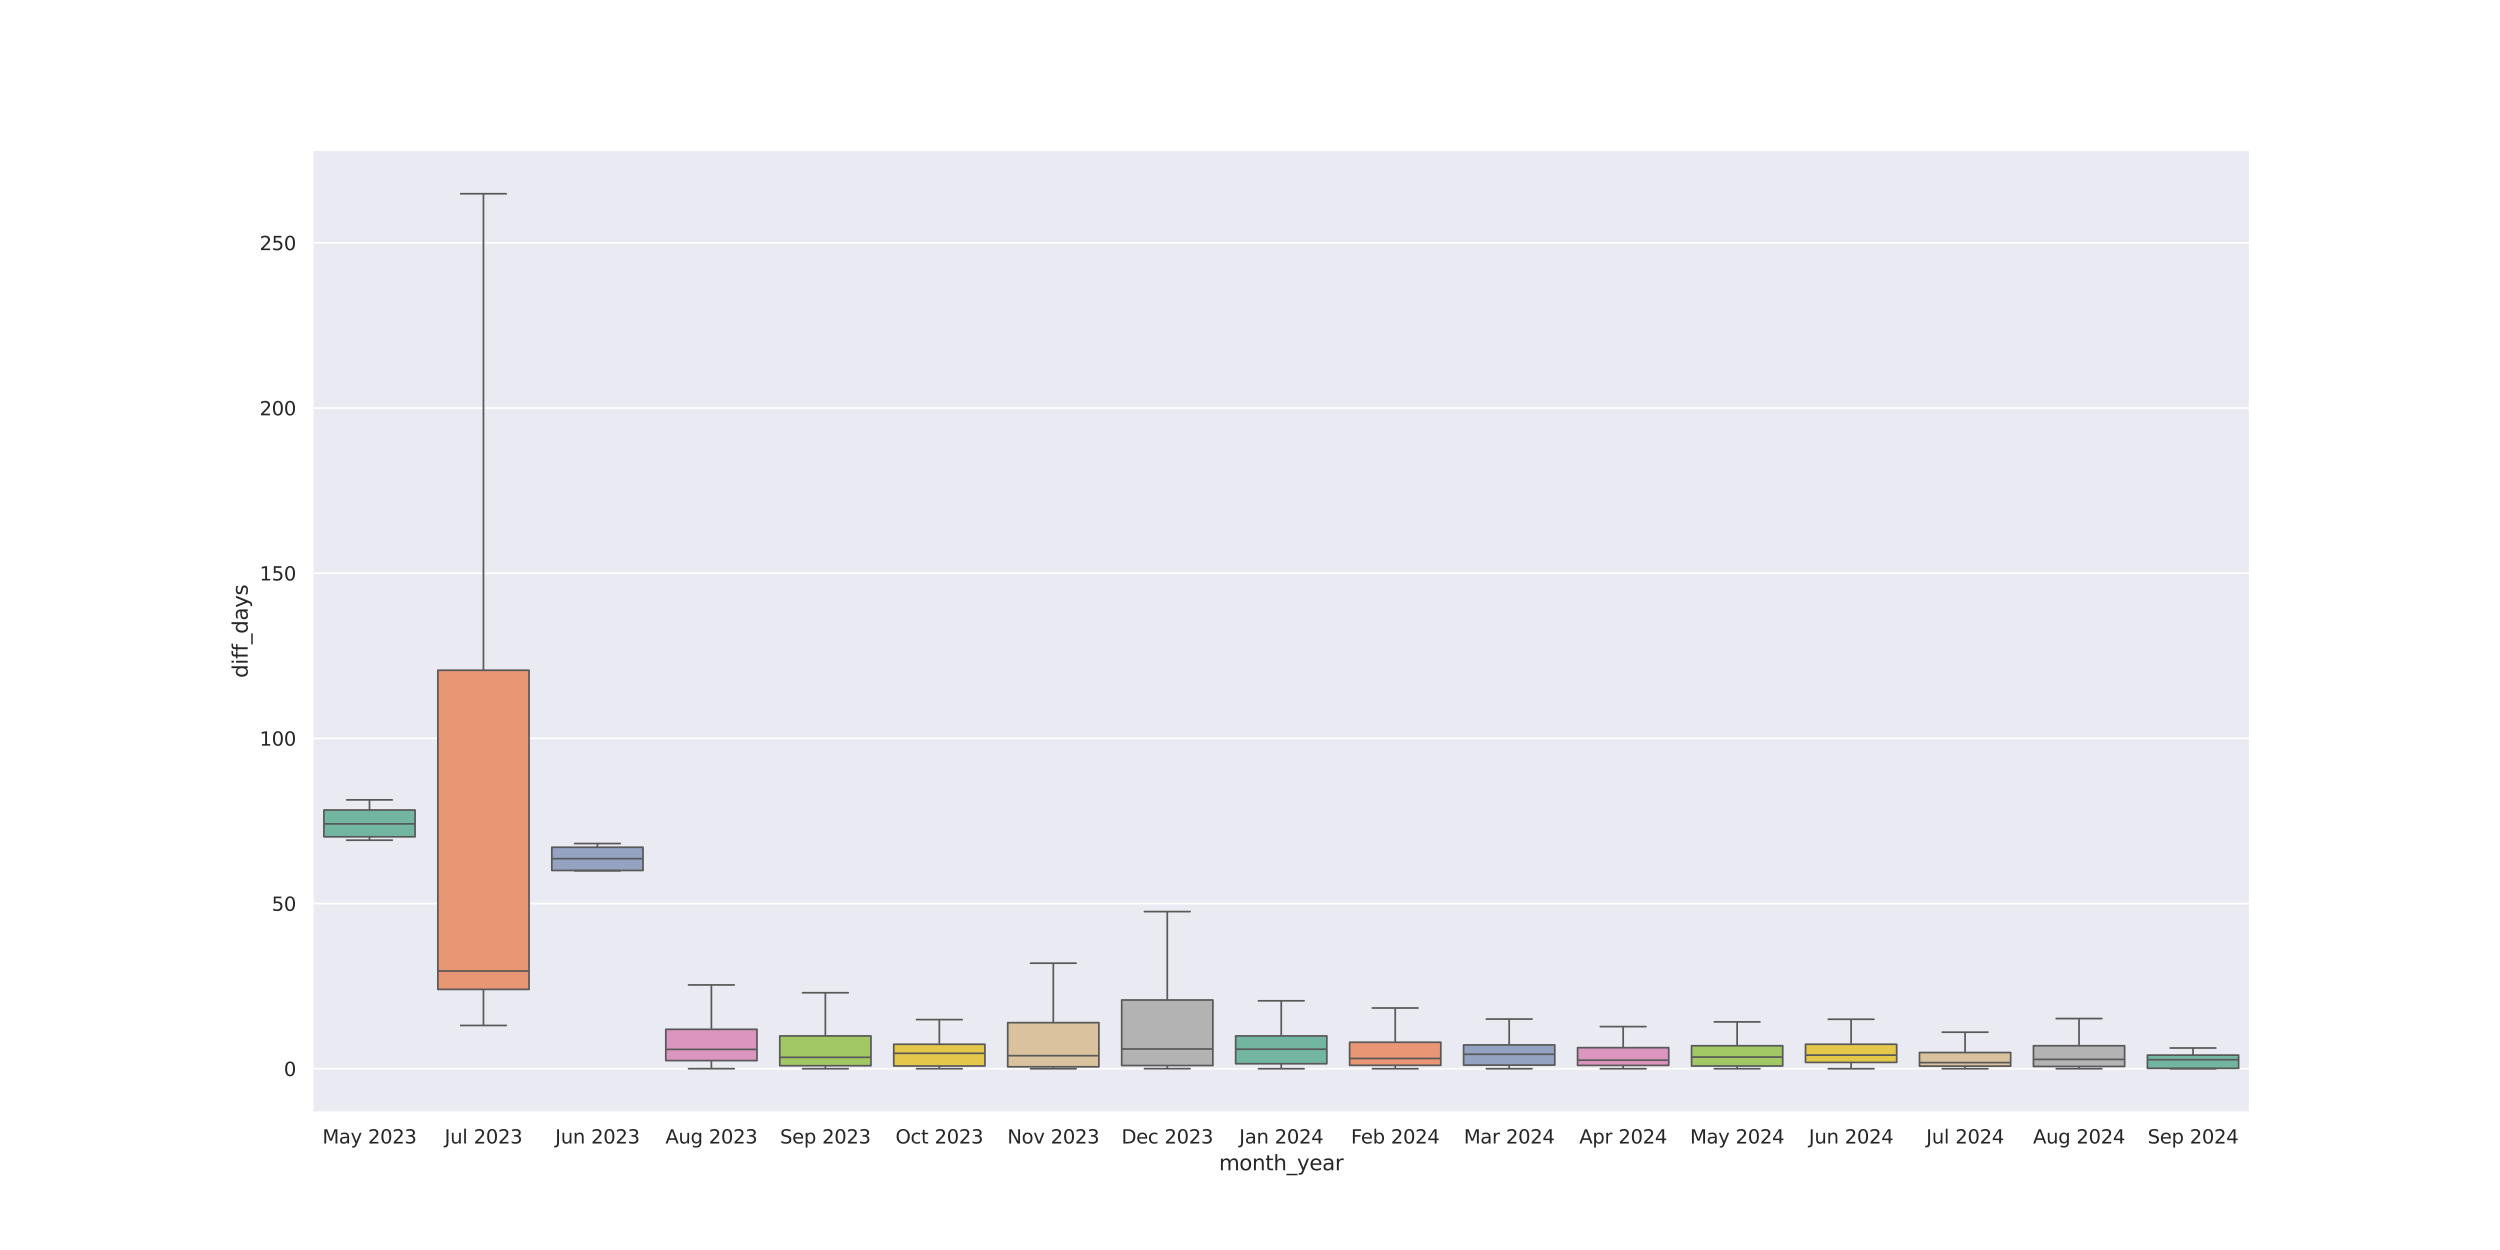<?xml version="1.0" encoding="utf-8" standalone="no"?>
<!DOCTYPE svg PUBLIC "-//W3C//DTD SVG 1.1//EN"
  "http://www.w3.org/Graphics/SVG/1.1/DTD/svg11.dtd">
<svg xmlns:xlink="http://www.w3.org/1999/xlink" width="1440pt" height="720pt" viewBox="0 0 1440 720" xmlns="http://www.w3.org/2000/svg" version="1.1">
 <defs>
  <style type="text/css">*{stroke-linejoin: round; stroke-linecap: butt}</style>
 </defs>
 <g id="figure_1">
  <g id="patch_1">
   <path d="M 0 720 
L 1440 720 
L 1440 0 
L 0 0 
z
" style="fill: #ffffff"/>
  </g>
  <g id="axes_1">
   <g id="patch_2">
    <path d="M 180 640.8 
L 1296 640.8 
L 1296 86.4 
L 180 86.4 
z
" style="fill: #eaeaf2"/>
   </g>
   <g id="matplotlib.axis_1">
    <g id="xtick_1">
     <g id="text_1">
      <!-- May 2023 -->
      <g style="fill: #262626" transform="translate(185.707 658.658) scale(0.11 -0.11)">
       <defs>
        <path id="DejaVuSans-4d" d="M 628 4666 
L 1569 4666 
L 2759 1491 
L 3956 4666 
L 4897 4666 
L 4897 0 
L 4281 0 
L 4281 4097 
L 3078 897 
L 2444 897 
L 1241 4097 
L 1241 0 
L 628 0 
L 628 4666 
z
" transform="scale(0.016)"/>
        <path id="DejaVuSans-61" d="M 2194 1759 
Q 1497 1759 1228 1600 
Q 959 1441 959 1056 
Q 959 750 1161 570 
Q 1363 391 1709 391 
Q 2188 391 2477 730 
Q 2766 1069 2766 1631 
L 2766 1759 
L 2194 1759 
z
M 3341 1997 
L 3341 0 
L 2766 0 
L 2766 531 
Q 2569 213 2275 61 
Q 1981 -91 1556 -91 
Q 1019 -91 701 211 
Q 384 513 384 1019 
Q 384 1609 779 1909 
Q 1175 2209 1959 2209 
L 2766 2209 
L 2766 2266 
Q 2766 2663 2505 2880 
Q 2244 3097 1772 3097 
Q 1472 3097 1187 3025 
Q 903 2953 641 2809 
L 641 3341 
Q 956 3463 1253 3523 
Q 1550 3584 1831 3584 
Q 2591 3584 2966 3190 
Q 3341 2797 3341 1997 
z
" transform="scale(0.016)"/>
        <path id="DejaVuSans-79" d="M 2059 -325 
Q 1816 -950 1584 -1140 
Q 1353 -1331 966 -1331 
L 506 -1331 
L 506 -850 
L 844 -850 
Q 1081 -850 1212 -737 
Q 1344 -625 1503 -206 
L 1606 56 
L 191 3500 
L 800 3500 
L 1894 763 
L 2988 3500 
L 3597 3500 
L 2059 -325 
z
" transform="scale(0.016)"/>
        <path id="DejaVuSans-20" transform="scale(0.016)"/>
        <path id="DejaVuSans-32" d="M 1228 531 
L 3431 531 
L 3431 0 
L 469 0 
L 469 531 
Q 828 903 1448 1529 
Q 2069 2156 2228 2338 
Q 2531 2678 2651 2914 
Q 2772 3150 2772 3378 
Q 2772 3750 2511 3984 
Q 2250 4219 1831 4219 
Q 1534 4219 1204 4116 
Q 875 4013 500 3803 
L 500 4441 
Q 881 4594 1212 4672 
Q 1544 4750 1819 4750 
Q 2544 4750 2975 4387 
Q 3406 4025 3406 3419 
Q 3406 3131 3298 2873 
Q 3191 2616 2906 2266 
Q 2828 2175 2409 1742 
Q 1991 1309 1228 531 
z
" transform="scale(0.016)"/>
        <path id="DejaVuSans-30" d="M 2034 4250 
Q 1547 4250 1301 3770 
Q 1056 3291 1056 2328 
Q 1056 1369 1301 889 
Q 1547 409 2034 409 
Q 2525 409 2770 889 
Q 3016 1369 3016 2328 
Q 3016 3291 2770 3770 
Q 2525 4250 2034 4250 
z
M 2034 4750 
Q 2819 4750 3233 4129 
Q 3647 3509 3647 2328 
Q 3647 1150 3233 529 
Q 2819 -91 2034 -91 
Q 1250 -91 836 529 
Q 422 1150 422 2328 
Q 422 3509 836 4129 
Q 1250 4750 2034 4750 
z
" transform="scale(0.016)"/>
        <path id="DejaVuSans-33" d="M 2597 2516 
Q 3050 2419 3304 2112 
Q 3559 1806 3559 1356 
Q 3559 666 3084 287 
Q 2609 -91 1734 -91 
Q 1441 -91 1130 -33 
Q 819 25 488 141 
L 488 750 
Q 750 597 1062 519 
Q 1375 441 1716 441 
Q 2309 441 2620 675 
Q 2931 909 2931 1356 
Q 2931 1769 2642 2001 
Q 2353 2234 1838 2234 
L 1294 2234 
L 1294 2753 
L 1863 2753 
Q 2328 2753 2575 2939 
Q 2822 3125 2822 3475 
Q 2822 3834 2567 4026 
Q 2313 4219 1838 4219 
Q 1578 4219 1281 4162 
Q 984 4106 628 3988 
L 628 4550 
Q 988 4650 1302 4700 
Q 1616 4750 1894 4750 
Q 2613 4750 3031 4423 
Q 3450 4097 3450 3541 
Q 3450 3153 3228 2886 
Q 3006 2619 2597 2516 
z
" transform="scale(0.016)"/>
       </defs>
       <use xlink:href="#DejaVuSans-4d"/>
       <use xlink:href="#DejaVuSans-61" x="86.279"/>
       <use xlink:href="#DejaVuSans-79" x="147.559"/>
       <use xlink:href="#DejaVuSans-20" x="206.738"/>
       <use xlink:href="#DejaVuSans-32" x="238.525"/>
       <use xlink:href="#DejaVuSans-30" x="302.148"/>
       <use xlink:href="#DejaVuSans-32" x="365.771"/>
       <use xlink:href="#DejaVuSans-33" x="429.395"/>
      </g>
     </g>
    </g>
    <g id="xtick_2">
     <g id="text_2">
      <!-- Jul 2023 -->
      <g style="fill: #262626" transform="translate(256.089 658.658) scale(0.11 -0.11)">
       <defs>
        <path id="DejaVuSans-4a" d="M 628 4666 
L 1259 4666 
L 1259 325 
Q 1259 -519 939 -900 
Q 619 -1281 -91 -1281 
L -331 -1281 
L -331 -750 
L -134 -750 
Q 284 -750 456 -515 
Q 628 -281 628 325 
L 628 4666 
z
" transform="scale(0.016)"/>
        <path id="DejaVuSans-75" d="M 544 1381 
L 544 3500 
L 1119 3500 
L 1119 1403 
Q 1119 906 1312 657 
Q 1506 409 1894 409 
Q 2359 409 2629 706 
Q 2900 1003 2900 1516 
L 2900 3500 
L 3475 3500 
L 3475 0 
L 2900 0 
L 2900 538 
Q 2691 219 2414 64 
Q 2138 -91 1772 -91 
Q 1169 -91 856 284 
Q 544 659 544 1381 
z
M 1991 3584 
L 1991 3584 
z
" transform="scale(0.016)"/>
        <path id="DejaVuSans-6c" d="M 603 4863 
L 1178 4863 
L 1178 0 
L 603 0 
L 603 4863 
z
" transform="scale(0.016)"/>
       </defs>
       <use xlink:href="#DejaVuSans-4a"/>
       <use xlink:href="#DejaVuSans-75" x="29.492"/>
       <use xlink:href="#DejaVuSans-6c" x="92.871"/>
       <use xlink:href="#DejaVuSans-20" x="120.654"/>
       <use xlink:href="#DejaVuSans-32" x="152.441"/>
       <use xlink:href="#DejaVuSans-30" x="216.064"/>
       <use xlink:href="#DejaVuSans-32" x="279.688"/>
       <use xlink:href="#DejaVuSans-33" x="343.311"/>
      </g>
     </g>
    </g>
    <g id="xtick_3">
     <g id="text_3">
      <!-- Jun 2023 -->
      <g style="fill: #262626" transform="translate(319.778 658.658) scale(0.11 -0.11)">
       <defs>
        <path id="DejaVuSans-6e" d="M 3513 2113 
L 3513 0 
L 2938 0 
L 2938 2094 
Q 2938 2591 2744 2837 
Q 2550 3084 2163 3084 
Q 1697 3084 1428 2787 
Q 1159 2491 1159 1978 
L 1159 0 
L 581 0 
L 581 3500 
L 1159 3500 
L 1159 2956 
Q 1366 3272 1645 3428 
Q 1925 3584 2291 3584 
Q 2894 3584 3203 3211 
Q 3513 2838 3513 2113 
z
" transform="scale(0.016)"/>
       </defs>
       <use xlink:href="#DejaVuSans-4a"/>
       <use xlink:href="#DejaVuSans-75" x="29.492"/>
       <use xlink:href="#DejaVuSans-6e" x="92.871"/>
       <use xlink:href="#DejaVuSans-20" x="156.25"/>
       <use xlink:href="#DejaVuSans-32" x="188.037"/>
       <use xlink:href="#DejaVuSans-30" x="251.66"/>
       <use xlink:href="#DejaVuSans-32" x="315.283"/>
       <use xlink:href="#DejaVuSans-33" x="378.906"/>
      </g>
     </g>
    </g>
    <g id="xtick_4">
     <g id="text_4">
      <!-- Aug 2023 -->
      <g style="fill: #262626" transform="translate(383.28 658.658) scale(0.11 -0.11)">
       <defs>
        <path id="DejaVuSans-41" d="M 2188 4044 
L 1331 1722 
L 3047 1722 
L 2188 4044 
z
M 1831 4666 
L 2547 4666 
L 4325 0 
L 3669 0 
L 3244 1197 
L 1141 1197 
L 716 0 
L 50 0 
L 1831 4666 
z
" transform="scale(0.016)"/>
        <path id="DejaVuSans-67" d="M 2906 1791 
Q 2906 2416 2648 2759 
Q 2391 3103 1925 3103 
Q 1463 3103 1205 2759 
Q 947 2416 947 1791 
Q 947 1169 1205 825 
Q 1463 481 1925 481 
Q 2391 481 2648 825 
Q 2906 1169 2906 1791 
z
M 3481 434 
Q 3481 -459 3084 -895 
Q 2688 -1331 1869 -1331 
Q 1566 -1331 1297 -1286 
Q 1028 -1241 775 -1147 
L 775 -588 
Q 1028 -725 1275 -790 
Q 1522 -856 1778 -856 
Q 2344 -856 2625 -561 
Q 2906 -266 2906 331 
L 2906 616 
Q 2728 306 2450 153 
Q 2172 0 1784 0 
Q 1141 0 747 490 
Q 353 981 353 1791 
Q 353 2603 747 3093 
Q 1141 3584 1784 3584 
Q 2172 3584 2450 3431 
Q 2728 3278 2906 2969 
L 2906 3500 
L 3481 3500 
L 3481 434 
z
" transform="scale(0.016)"/>
       </defs>
       <use xlink:href="#DejaVuSans-41"/>
       <use xlink:href="#DejaVuSans-75" x="68.408"/>
       <use xlink:href="#DejaVuSans-67" x="131.787"/>
       <use xlink:href="#DejaVuSans-20" x="195.264"/>
       <use xlink:href="#DejaVuSans-32" x="227.051"/>
       <use xlink:href="#DejaVuSans-30" x="290.674"/>
       <use xlink:href="#DejaVuSans-32" x="354.297"/>
       <use xlink:href="#DejaVuSans-33" x="417.92"/>
      </g>
     </g>
    </g>
    <g id="xtick_5">
     <g id="text_5">
      <!-- Sep 2023 -->
      <g style="fill: #262626" transform="translate(449.299 658.658) scale(0.11 -0.11)">
       <defs>
        <path id="DejaVuSans-53" d="M 3425 4513 
L 3425 3897 
Q 3066 4069 2747 4153 
Q 2428 4238 2131 4238 
Q 1616 4238 1336 4038 
Q 1056 3838 1056 3469 
Q 1056 3159 1242 3001 
Q 1428 2844 1947 2747 
L 2328 2669 
Q 3034 2534 3370 2195 
Q 3706 1856 3706 1288 
Q 3706 609 3251 259 
Q 2797 -91 1919 -91 
Q 1588 -91 1214 -16 
Q 841 59 441 206 
L 441 856 
Q 825 641 1194 531 
Q 1563 422 1919 422 
Q 2459 422 2753 634 
Q 3047 847 3047 1241 
Q 3047 1584 2836 1778 
Q 2625 1972 2144 2069 
L 1759 2144 
Q 1053 2284 737 2584 
Q 422 2884 422 3419 
Q 422 4038 858 4394 
Q 1294 4750 2059 4750 
Q 2388 4750 2728 4690 
Q 3069 4631 3425 4513 
z
" transform="scale(0.016)"/>
        <path id="DejaVuSans-65" d="M 3597 1894 
L 3597 1613 
L 953 1613 
Q 991 1019 1311 708 
Q 1631 397 2203 397 
Q 2534 397 2845 478 
Q 3156 559 3463 722 
L 3463 178 
Q 3153 47 2828 -22 
Q 2503 -91 2169 -91 
Q 1331 -91 842 396 
Q 353 884 353 1716 
Q 353 2575 817 3079 
Q 1281 3584 2069 3584 
Q 2775 3584 3186 3129 
Q 3597 2675 3597 1894 
z
M 3022 2063 
Q 3016 2534 2758 2815 
Q 2500 3097 2075 3097 
Q 1594 3097 1305 2825 
Q 1016 2553 972 2059 
L 3022 2063 
z
" transform="scale(0.016)"/>
        <path id="DejaVuSans-70" d="M 1159 525 
L 1159 -1331 
L 581 -1331 
L 581 3500 
L 1159 3500 
L 1159 2969 
Q 1341 3281 1617 3432 
Q 1894 3584 2278 3584 
Q 2916 3584 3314 3078 
Q 3713 2572 3713 1747 
Q 3713 922 3314 415 
Q 2916 -91 2278 -91 
Q 1894 -91 1617 61 
Q 1341 213 1159 525 
z
M 3116 1747 
Q 3116 2381 2855 2742 
Q 2594 3103 2138 3103 
Q 1681 3103 1420 2742 
Q 1159 2381 1159 1747 
Q 1159 1113 1420 752 
Q 1681 391 2138 391 
Q 2594 391 2855 752 
Q 3116 1113 3116 1747 
z
" transform="scale(0.016)"/>
       </defs>
       <use xlink:href="#DejaVuSans-53"/>
       <use xlink:href="#DejaVuSans-65" x="63.477"/>
       <use xlink:href="#DejaVuSans-70" x="125"/>
       <use xlink:href="#DejaVuSans-20" x="188.477"/>
       <use xlink:href="#DejaVuSans-32" x="220.264"/>
       <use xlink:href="#DejaVuSans-30" x="283.887"/>
       <use xlink:href="#DejaVuSans-32" x="347.51"/>
       <use xlink:href="#DejaVuSans-33" x="411.133"/>
      </g>
     </g>
    </g>
    <g id="xtick_6">
     <g id="text_6">
      <!-- Oct 2023 -->
      <g style="fill: #262626" transform="translate(515.804 658.658) scale(0.11 -0.11)">
       <defs>
        <path id="DejaVuSans-4f" d="M 2522 4238 
Q 1834 4238 1429 3725 
Q 1025 3213 1025 2328 
Q 1025 1447 1429 934 
Q 1834 422 2522 422 
Q 3209 422 3611 934 
Q 4013 1447 4013 2328 
Q 4013 3213 3611 3725 
Q 3209 4238 2522 4238 
z
M 2522 4750 
Q 3503 4750 4090 4092 
Q 4678 3434 4678 2328 
Q 4678 1225 4090 567 
Q 3503 -91 2522 -91 
Q 1538 -91 948 565 
Q 359 1222 359 2328 
Q 359 3434 948 4092 
Q 1538 4750 2522 4750 
z
" transform="scale(0.016)"/>
        <path id="DejaVuSans-63" d="M 3122 3366 
L 3122 2828 
Q 2878 2963 2633 3030 
Q 2388 3097 2138 3097 
Q 1578 3097 1268 2742 
Q 959 2388 959 1747 
Q 959 1106 1268 751 
Q 1578 397 2138 397 
Q 2388 397 2633 464 
Q 2878 531 3122 666 
L 3122 134 
Q 2881 22 2623 -34 
Q 2366 -91 2075 -91 
Q 1284 -91 818 406 
Q 353 903 353 1747 
Q 353 2603 823 3093 
Q 1294 3584 2113 3584 
Q 2378 3584 2631 3529 
Q 2884 3475 3122 3366 
z
" transform="scale(0.016)"/>
        <path id="DejaVuSans-74" d="M 1172 4494 
L 1172 3500 
L 2356 3500 
L 2356 3053 
L 1172 3053 
L 1172 1153 
Q 1172 725 1289 603 
Q 1406 481 1766 481 
L 2356 481 
L 2356 0 
L 1766 0 
Q 1100 0 847 248 
Q 594 497 594 1153 
L 594 3053 
L 172 3053 
L 172 3500 
L 594 3500 
L 594 4494 
L 1172 4494 
z
" transform="scale(0.016)"/>
       </defs>
       <use xlink:href="#DejaVuSans-4f"/>
       <use xlink:href="#DejaVuSans-63" x="78.711"/>
       <use xlink:href="#DejaVuSans-74" x="133.691"/>
       <use xlink:href="#DejaVuSans-20" x="172.9"/>
       <use xlink:href="#DejaVuSans-32" x="204.688"/>
       <use xlink:href="#DejaVuSans-30" x="268.311"/>
       <use xlink:href="#DejaVuSans-32" x="331.934"/>
       <use xlink:href="#DejaVuSans-33" x="395.557"/>
      </g>
     </g>
    </g>
    <g id="xtick_7">
     <g id="text_7">
      <!-- Nov 2023 -->
      <g style="fill: #262626" transform="translate(580.225 658.658) scale(0.11 -0.11)">
       <defs>
        <path id="DejaVuSans-4e" d="M 628 4666 
L 1478 4666 
L 3547 763 
L 3547 4666 
L 4159 4666 
L 4159 0 
L 3309 0 
L 1241 3903 
L 1241 0 
L 628 0 
L 628 4666 
z
" transform="scale(0.016)"/>
        <path id="DejaVuSans-6f" d="M 1959 3097 
Q 1497 3097 1228 2736 
Q 959 2375 959 1747 
Q 959 1119 1226 758 
Q 1494 397 1959 397 
Q 2419 397 2687 759 
Q 2956 1122 2956 1747 
Q 2956 2369 2687 2733 
Q 2419 3097 1959 3097 
z
M 1959 3584 
Q 2709 3584 3137 3096 
Q 3566 2609 3566 1747 
Q 3566 888 3137 398 
Q 2709 -91 1959 -91 
Q 1206 -91 779 398 
Q 353 888 353 1747 
Q 353 2609 779 3096 
Q 1206 3584 1959 3584 
z
" transform="scale(0.016)"/>
        <path id="DejaVuSans-76" d="M 191 3500 
L 800 3500 
L 1894 563 
L 2988 3500 
L 3597 3500 
L 2284 0 
L 1503 0 
L 191 3500 
z
" transform="scale(0.016)"/>
       </defs>
       <use xlink:href="#DejaVuSans-4e"/>
       <use xlink:href="#DejaVuSans-6f" x="74.805"/>
       <use xlink:href="#DejaVuSans-76" x="135.986"/>
       <use xlink:href="#DejaVuSans-20" x="195.166"/>
       <use xlink:href="#DejaVuSans-32" x="226.953"/>
       <use xlink:href="#DejaVuSans-30" x="290.576"/>
       <use xlink:href="#DejaVuSans-32" x="354.199"/>
       <use xlink:href="#DejaVuSans-33" x="417.822"/>
      </g>
     </g>
    </g>
    <g id="xtick_8">
     <g id="text_8">
      <!-- Dec 2023 -->
      <g style="fill: #262626" transform="translate(645.964 658.658) scale(0.11 -0.11)">
       <defs>
        <path id="DejaVuSans-44" d="M 1259 4147 
L 1259 519 
L 2022 519 
Q 2988 519 3436 956 
Q 3884 1394 3884 2338 
Q 3884 3275 3436 3711 
Q 2988 4147 2022 4147 
L 1259 4147 
z
M 628 4666 
L 1925 4666 
Q 3281 4666 3915 4102 
Q 4550 3538 4550 2338 
Q 4550 1131 3912 565 
Q 3275 0 1925 0 
L 628 0 
L 628 4666 
z
" transform="scale(0.016)"/>
       </defs>
       <use xlink:href="#DejaVuSans-44"/>
       <use xlink:href="#DejaVuSans-65" x="77.002"/>
       <use xlink:href="#DejaVuSans-63" x="138.525"/>
       <use xlink:href="#DejaVuSans-20" x="193.506"/>
       <use xlink:href="#DejaVuSans-32" x="225.293"/>
       <use xlink:href="#DejaVuSans-30" x="288.916"/>
       <use xlink:href="#DejaVuSans-32" x="352.539"/>
       <use xlink:href="#DejaVuSans-33" x="416.162"/>
      </g>
     </g>
    </g>
    <g id="xtick_9">
     <g id="text_9">
      <!-- Jan 2024 -->
      <g style="fill: #262626" transform="translate(713.776 658.658) scale(0.11 -0.11)">
       <defs>
        <path id="DejaVuSans-34" d="M 2419 4116 
L 825 1625 
L 2419 1625 
L 2419 4116 
z
M 2253 4666 
L 3047 4666 
L 3047 1625 
L 3713 1625 
L 3713 1100 
L 3047 1100 
L 3047 0 
L 2419 0 
L 2419 1100 
L 313 1100 
L 313 1709 
L 2253 4666 
z
" transform="scale(0.016)"/>
       </defs>
       <use xlink:href="#DejaVuSans-4a"/>
       <use xlink:href="#DejaVuSans-61" x="29.492"/>
       <use xlink:href="#DejaVuSans-6e" x="90.771"/>
       <use xlink:href="#DejaVuSans-20" x="154.15"/>
       <use xlink:href="#DejaVuSans-32" x="185.938"/>
       <use xlink:href="#DejaVuSans-30" x="249.561"/>
       <use xlink:href="#DejaVuSans-32" x="313.184"/>
       <use xlink:href="#DejaVuSans-34" x="376.807"/>
      </g>
     </g>
    </g>
    <g id="xtick_10">
     <g id="text_10">
      <!-- Feb 2024 -->
      <g style="fill: #262626" transform="translate(778.165 658.658) scale(0.11 -0.11)">
       <defs>
        <path id="DejaVuSans-46" d="M 628 4666 
L 3309 4666 
L 3309 4134 
L 1259 4134 
L 1259 2759 
L 3109 2759 
L 3109 2228 
L 1259 2228 
L 1259 0 
L 628 0 
L 628 4666 
z
" transform="scale(0.016)"/>
        <path id="DejaVuSans-62" d="M 3116 1747 
Q 3116 2381 2855 2742 
Q 2594 3103 2138 3103 
Q 1681 3103 1420 2742 
Q 1159 2381 1159 1747 
Q 1159 1113 1420 752 
Q 1681 391 2138 391 
Q 2594 391 2855 752 
Q 3116 1113 3116 1747 
z
M 1159 2969 
Q 1341 3281 1617 3432 
Q 1894 3584 2278 3584 
Q 2916 3584 3314 3078 
Q 3713 2572 3713 1747 
Q 3713 922 3314 415 
Q 2916 -91 2278 -91 
Q 1894 -91 1617 61 
Q 1341 213 1159 525 
L 1159 0 
L 581 0 
L 581 4863 
L 1159 4863 
L 1159 2969 
z
" transform="scale(0.016)"/>
       </defs>
       <use xlink:href="#DejaVuSans-46"/>
       <use xlink:href="#DejaVuSans-65" x="52.02"/>
       <use xlink:href="#DejaVuSans-62" x="113.543"/>
       <use xlink:href="#DejaVuSans-20" x="177.02"/>
       <use xlink:href="#DejaVuSans-32" x="208.807"/>
       <use xlink:href="#DejaVuSans-30" x="272.43"/>
       <use xlink:href="#DejaVuSans-32" x="336.053"/>
       <use xlink:href="#DejaVuSans-34" x="399.676"/>
      </g>
     </g>
    </g>
    <g id="xtick_11">
     <g id="text_11">
      <!-- Mar 2024 -->
      <g style="fill: #262626" transform="translate(843.172 658.658) scale(0.11 -0.11)">
       <defs>
        <path id="DejaVuSans-72" d="M 2631 2963 
Q 2534 3019 2420 3045 
Q 2306 3072 2169 3072 
Q 1681 3072 1420 2755 
Q 1159 2438 1159 1844 
L 1159 0 
L 581 0 
L 581 3500 
L 1159 3500 
L 1159 2956 
Q 1341 3275 1631 3429 
Q 1922 3584 2338 3584 
Q 2397 3584 2469 3576 
Q 2541 3569 2628 3553 
L 2631 2963 
z
" transform="scale(0.016)"/>
       </defs>
       <use xlink:href="#DejaVuSans-4d"/>
       <use xlink:href="#DejaVuSans-61" x="86.279"/>
       <use xlink:href="#DejaVuSans-72" x="147.559"/>
       <use xlink:href="#DejaVuSans-20" x="188.672"/>
       <use xlink:href="#DejaVuSans-32" x="220.459"/>
       <use xlink:href="#DejaVuSans-30" x="284.082"/>
       <use xlink:href="#DejaVuSans-32" x="347.705"/>
       <use xlink:href="#DejaVuSans-34" x="411.328"/>
      </g>
     </g>
    </g>
    <g id="xtick_12">
     <g id="text_12">
      <!-- Apr 2024 -->
      <g style="fill: #262626" transform="translate(909.681 658.658) scale(0.11 -0.11)">
       <use xlink:href="#DejaVuSans-41"/>
       <use xlink:href="#DejaVuSans-70" x="68.408"/>
       <use xlink:href="#DejaVuSans-72" x="131.885"/>
       <use xlink:href="#DejaVuSans-20" x="172.998"/>
       <use xlink:href="#DejaVuSans-32" x="204.785"/>
       <use xlink:href="#DejaVuSans-30" x="268.408"/>
       <use xlink:href="#DejaVuSans-32" x="332.031"/>
       <use xlink:href="#DejaVuSans-34" x="395.654"/>
      </g>
     </g>
    </g>
    <g id="xtick_13">
     <g id="text_13">
      <!-- May 2024 -->
      <g style="fill: #262626" transform="translate(973.472 658.658) scale(0.11 -0.11)">
       <use xlink:href="#DejaVuSans-4d"/>
       <use xlink:href="#DejaVuSans-61" x="86.279"/>
       <use xlink:href="#DejaVuSans-79" x="147.559"/>
       <use xlink:href="#DejaVuSans-20" x="206.738"/>
       <use xlink:href="#DejaVuSans-32" x="238.525"/>
       <use xlink:href="#DejaVuSans-30" x="302.148"/>
       <use xlink:href="#DejaVuSans-32" x="365.771"/>
       <use xlink:href="#DejaVuSans-34" x="429.395"/>
      </g>
     </g>
    </g>
    <g id="xtick_14">
     <g id="text_14">
      <!-- Jun 2024 -->
      <g style="fill: #262626" transform="translate(1041.896 658.658) scale(0.11 -0.11)">
       <use xlink:href="#DejaVuSans-4a"/>
       <use xlink:href="#DejaVuSans-75" x="29.492"/>
       <use xlink:href="#DejaVuSans-6e" x="92.871"/>
       <use xlink:href="#DejaVuSans-20" x="156.25"/>
       <use xlink:href="#DejaVuSans-32" x="188.037"/>
       <use xlink:href="#DejaVuSans-30" x="251.66"/>
       <use xlink:href="#DejaVuSans-32" x="315.283"/>
       <use xlink:href="#DejaVuSans-34" x="378.906"/>
      </g>
     </g>
    </g>
    <g id="xtick_15">
     <g id="text_15">
      <!-- Jul 2024 -->
      <g style="fill: #262626" transform="translate(1109.501 658.658) scale(0.11 -0.11)">
       <use xlink:href="#DejaVuSans-4a"/>
       <use xlink:href="#DejaVuSans-75" x="29.492"/>
       <use xlink:href="#DejaVuSans-6c" x="92.871"/>
       <use xlink:href="#DejaVuSans-20" x="120.654"/>
       <use xlink:href="#DejaVuSans-32" x="152.441"/>
       <use xlink:href="#DejaVuSans-30" x="216.064"/>
       <use xlink:href="#DejaVuSans-32" x="279.688"/>
       <use xlink:href="#DejaVuSans-34" x="343.311"/>
      </g>
     </g>
    </g>
    <g id="xtick_16">
     <g id="text_16">
      <!-- Aug 2024 -->
      <g style="fill: #262626" transform="translate(1171.044 658.658) scale(0.11 -0.11)">
       <use xlink:href="#DejaVuSans-41"/>
       <use xlink:href="#DejaVuSans-75" x="68.408"/>
       <use xlink:href="#DejaVuSans-67" x="131.787"/>
       <use xlink:href="#DejaVuSans-20" x="195.264"/>
       <use xlink:href="#DejaVuSans-32" x="227.051"/>
       <use xlink:href="#DejaVuSans-30" x="290.674"/>
       <use xlink:href="#DejaVuSans-32" x="354.297"/>
       <use xlink:href="#DejaVuSans-34" x="417.92"/>
      </g>
     </g>
    </g>
    <g id="xtick_17">
     <g id="text_17">
      <!-- Sep 2024 -->
      <g style="fill: #262626" transform="translate(1237.064 658.658) scale(0.11 -0.11)">
       <use xlink:href="#DejaVuSans-53"/>
       <use xlink:href="#DejaVuSans-65" x="63.477"/>
       <use xlink:href="#DejaVuSans-70" x="125"/>
       <use xlink:href="#DejaVuSans-20" x="188.477"/>
       <use xlink:href="#DejaVuSans-32" x="220.264"/>
       <use xlink:href="#DejaVuSans-30" x="283.887"/>
       <use xlink:href="#DejaVuSans-32" x="347.51"/>
       <use xlink:href="#DejaVuSans-34" x="411.133"/>
      </g>
     </g>
    </g>
    <g id="text_18">
     <!-- month_year -->
     <g style="fill: #262626" transform="translate(702.141 674.064) scale(0.12 -0.12)">
      <defs>
       <path id="DejaVuSans-6d" d="M 3328 2828 
Q 3544 3216 3844 3400 
Q 4144 3584 4550 3584 
Q 5097 3584 5394 3201 
Q 5691 2819 5691 2113 
L 5691 0 
L 5113 0 
L 5113 2094 
Q 5113 2597 4934 2840 
Q 4756 3084 4391 3084 
Q 3944 3084 3684 2787 
Q 3425 2491 3425 1978 
L 3425 0 
L 2847 0 
L 2847 2094 
Q 2847 2600 2669 2842 
Q 2491 3084 2119 3084 
Q 1678 3084 1418 2786 
Q 1159 2488 1159 1978 
L 1159 0 
L 581 0 
L 581 3500 
L 1159 3500 
L 1159 2956 
Q 1356 3278 1631 3431 
Q 1906 3584 2284 3584 
Q 2666 3584 2933 3390 
Q 3200 3197 3328 2828 
z
" transform="scale(0.016)"/>
       <path id="DejaVuSans-68" d="M 3513 2113 
L 3513 0 
L 2938 0 
L 2938 2094 
Q 2938 2591 2744 2837 
Q 2550 3084 2163 3084 
Q 1697 3084 1428 2787 
Q 1159 2491 1159 1978 
L 1159 0 
L 581 0 
L 581 4863 
L 1159 4863 
L 1159 2956 
Q 1366 3272 1645 3428 
Q 1925 3584 2291 3584 
Q 2894 3584 3203 3211 
Q 3513 2838 3513 2113 
z
" transform="scale(0.016)"/>
       <path id="DejaVuSans-5f" d="M 3263 -1063 
L 3263 -1509 
L -63 -1509 
L -63 -1063 
L 3263 -1063 
z
" transform="scale(0.016)"/>
      </defs>
      <use xlink:href="#DejaVuSans-6d"/>
      <use xlink:href="#DejaVuSans-6f" x="97.412"/>
      <use xlink:href="#DejaVuSans-6e" x="158.594"/>
      <use xlink:href="#DejaVuSans-74" x="221.973"/>
      <use xlink:href="#DejaVuSans-68" x="261.182"/>
      <use xlink:href="#DejaVuSans-5f" x="324.561"/>
      <use xlink:href="#DejaVuSans-79" x="374.561"/>
      <use xlink:href="#DejaVuSans-65" x="433.74"/>
      <use xlink:href="#DejaVuSans-61" x="495.264"/>
      <use xlink:href="#DejaVuSans-72" x="556.543"/>
     </g>
    </g>
   </g>
   <g id="matplotlib.axis_2">
    <g id="ytick_1">
     <g id="line2d_1">
      <path d="M 180 615.6 
L 1296 615.6 
" clip-path="url(#p3f2a29acb0)" style="fill: none; stroke: #ffffff; stroke-linecap: round"/>
     </g>
     <g id="text_19">
      <!-- 0 -->
      <g style="fill: #262626" transform="translate(163.501 619.779) scale(0.11 -0.11)">
       <use xlink:href="#DejaVuSans-30"/>
      </g>
     </g>
    </g>
    <g id="ytick_2">
     <g id="line2d_2">
      <path d="M 180 520.46 
L 1296 520.46 
" clip-path="url(#p3f2a29acb0)" style="fill: none; stroke: #ffffff; stroke-linecap: round"/>
     </g>
     <g id="text_20">
      <!-- 50 -->
      <g style="fill: #262626" transform="translate(156.502 524.639) scale(0.11 -0.11)">
       <defs>
        <path id="DejaVuSans-35" d="M 691 4666 
L 3169 4666 
L 3169 4134 
L 1269 4134 
L 1269 2991 
Q 1406 3038 1543 3061 
Q 1681 3084 1819 3084 
Q 2600 3084 3056 2656 
Q 3513 2228 3513 1497 
Q 3513 744 3044 326 
Q 2575 -91 1722 -91 
Q 1428 -91 1123 -41 
Q 819 9 494 109 
L 494 744 
Q 775 591 1075 516 
Q 1375 441 1709 441 
Q 2250 441 2565 725 
Q 2881 1009 2881 1497 
Q 2881 1984 2565 2268 
Q 2250 2553 1709 2553 
Q 1456 2553 1204 2497 
Q 953 2441 691 2322 
L 691 4666 
z
" transform="scale(0.016)"/>
       </defs>
       <use xlink:href="#DejaVuSans-35"/>
       <use xlink:href="#DejaVuSans-30" x="63.623"/>
      </g>
     </g>
    </g>
    <g id="ytick_3">
     <g id="line2d_3">
      <path d="M 180 425.32 
L 1296 425.32 
" clip-path="url(#p3f2a29acb0)" style="fill: none; stroke: #ffffff; stroke-linecap: round"/>
     </g>
     <g id="text_21">
      <!-- 100 -->
      <g style="fill: #262626" transform="translate(149.504 429.5) scale(0.11 -0.11)">
       <defs>
        <path id="DejaVuSans-31" d="M 794 531 
L 1825 531 
L 1825 4091 
L 703 3866 
L 703 4441 
L 1819 4666 
L 2450 4666 
L 2450 531 
L 3481 531 
L 3481 0 
L 794 0 
L 794 531 
z
" transform="scale(0.016)"/>
       </defs>
       <use xlink:href="#DejaVuSans-31"/>
       <use xlink:href="#DejaVuSans-30" x="63.623"/>
       <use xlink:href="#DejaVuSans-30" x="127.246"/>
      </g>
     </g>
    </g>
    <g id="ytick_4">
     <g id="line2d_4">
      <path d="M 180 330.181 
L 1296 330.181 
" clip-path="url(#p3f2a29acb0)" style="fill: none; stroke: #ffffff; stroke-linecap: round"/>
     </g>
     <g id="text_22">
      <!-- 150 -->
      <g style="fill: #262626" transform="translate(149.504 334.36) scale(0.11 -0.11)">
       <use xlink:href="#DejaVuSans-31"/>
       <use xlink:href="#DejaVuSans-35" x="63.623"/>
       <use xlink:href="#DejaVuSans-30" x="127.246"/>
      </g>
     </g>
    </g>
    <g id="ytick_5">
     <g id="line2d_5">
      <path d="M 180 235.041 
L 1296 235.041 
" clip-path="url(#p3f2a29acb0)" style="fill: none; stroke: #ffffff; stroke-linecap: round"/>
     </g>
     <g id="text_23">
      <!-- 200 -->
      <g style="fill: #262626" transform="translate(149.504 239.22) scale(0.11 -0.11)">
       <use xlink:href="#DejaVuSans-32"/>
       <use xlink:href="#DejaVuSans-30" x="63.623"/>
       <use xlink:href="#DejaVuSans-30" x="127.246"/>
      </g>
     </g>
    </g>
    <g id="ytick_6">
     <g id="line2d_6">
      <path d="M 180 139.901 
L 1296 139.901 
" clip-path="url(#p3f2a29acb0)" style="fill: none; stroke: #ffffff; stroke-linecap: round"/>
     </g>
     <g id="text_24">
      <!-- 250 -->
      <g style="fill: #262626" transform="translate(149.504 144.08) scale(0.11 -0.11)">
       <use xlink:href="#DejaVuSans-32"/>
       <use xlink:href="#DejaVuSans-35" x="63.623"/>
       <use xlink:href="#DejaVuSans-30" x="127.246"/>
      </g>
     </g>
    </g>
    <g id="text_25">
     <!-- diff_days -->
     <g style="fill: #262626" transform="translate(142.674 390.463) rotate(-90) scale(0.12 -0.12)">
      <defs>
       <path id="DejaVuSans-64" d="M 2906 2969 
L 2906 4863 
L 3481 4863 
L 3481 0 
L 2906 0 
L 2906 525 
Q 2725 213 2448 61 
Q 2172 -91 1784 -91 
Q 1150 -91 751 415 
Q 353 922 353 1747 
Q 353 2572 751 3078 
Q 1150 3584 1784 3584 
Q 2172 3584 2448 3432 
Q 2725 3281 2906 2969 
z
M 947 1747 
Q 947 1113 1208 752 
Q 1469 391 1925 391 
Q 2381 391 2643 752 
Q 2906 1113 2906 1747 
Q 2906 2381 2643 2742 
Q 2381 3103 1925 3103 
Q 1469 3103 1208 2742 
Q 947 2381 947 1747 
z
" transform="scale(0.016)"/>
       <path id="DejaVuSans-69" d="M 603 3500 
L 1178 3500 
L 1178 0 
L 603 0 
L 603 3500 
z
M 603 4863 
L 1178 4863 
L 1178 4134 
L 603 4134 
L 603 4863 
z
" transform="scale(0.016)"/>
       <path id="DejaVuSans-66" d="M 2375 4863 
L 2375 4384 
L 1825 4384 
Q 1516 4384 1395 4259 
Q 1275 4134 1275 3809 
L 1275 3500 
L 2222 3500 
L 2222 3053 
L 1275 3053 
L 1275 0 
L 697 0 
L 697 3053 
L 147 3053 
L 147 3500 
L 697 3500 
L 697 3744 
Q 697 4328 969 4595 
Q 1241 4863 1831 4863 
L 2375 4863 
z
" transform="scale(0.016)"/>
       <path id="DejaVuSans-73" d="M 2834 3397 
L 2834 2853 
Q 2591 2978 2328 3040 
Q 2066 3103 1784 3103 
Q 1356 3103 1142 2972 
Q 928 2841 928 2578 
Q 928 2378 1081 2264 
Q 1234 2150 1697 2047 
L 1894 2003 
Q 2506 1872 2764 1633 
Q 3022 1394 3022 966 
Q 3022 478 2636 193 
Q 2250 -91 1575 -91 
Q 1294 -91 989 -36 
Q 684 19 347 128 
L 347 722 
Q 666 556 975 473 
Q 1284 391 1588 391 
Q 1994 391 2212 530 
Q 2431 669 2431 922 
Q 2431 1156 2273 1281 
Q 2116 1406 1581 1522 
L 1381 1569 
Q 847 1681 609 1914 
Q 372 2147 372 2553 
Q 372 3047 722 3315 
Q 1072 3584 1716 3584 
Q 2034 3584 2315 3537 
Q 2597 3491 2834 3397 
z
" transform="scale(0.016)"/>
      </defs>
      <use xlink:href="#DejaVuSans-64"/>
      <use xlink:href="#DejaVuSans-69" x="63.477"/>
      <use xlink:href="#DejaVuSans-66" x="91.26"/>
      <use xlink:href="#DejaVuSans-66" x="126.465"/>
      <use xlink:href="#DejaVuSans-5f" x="161.67"/>
      <use xlink:href="#DejaVuSans-64" x="211.67"/>
      <use xlink:href="#DejaVuSans-61" x="275.146"/>
      <use xlink:href="#DejaVuSans-79" x="336.426"/>
      <use xlink:href="#DejaVuSans-73" x="395.605"/>
     </g>
    </g>
   </g>
   <g id="patch_3">
    <path d="M 186.565 481.995 
L 239.082 481.995 
L 239.082 466.573 
L 186.565 466.573 
L 186.565 481.995 
z
" clip-path="url(#p3f2a29acb0)" style="fill: #72b6a1; stroke: #595959; stroke-linejoin: miter"/>
   </g>
   <g id="line2d_7">
    <path d="M 212.824 481.995 
L 212.824 483.937 
" clip-path="url(#p3f2a29acb0)" style="fill: none; stroke: #595959"/>
   </g>
   <g id="line2d_8">
    <path d="M 212.824 466.573 
L 212.824 460.736 
" clip-path="url(#p3f2a29acb0)" style="fill: none; stroke: #595959"/>
   </g>
   <g id="line2d_9">
    <path d="M 199.694 483.937 
L 225.953 483.937 
" clip-path="url(#p3f2a29acb0)" style="fill: none; stroke: #595959; stroke-linecap: round"/>
   </g>
   <g id="line2d_10">
    <path d="M 199.694 460.736 
L 225.953 460.736 
" clip-path="url(#p3f2a29acb0)" style="fill: none; stroke: #595959; stroke-linecap: round"/>
   </g>
   <g id="patch_4">
    <path d="M 252.212 569.89 
L 304.729 569.89 
L 304.729 386.064 
L 252.212 386.064 
L 252.212 569.89 
z
" clip-path="url(#p3f2a29acb0)" style="fill: #e99675; stroke: #595959; stroke-linejoin: miter"/>
   </g>
   <g id="line2d_11">
    <path d="M 278.471 569.89 
L 278.471 590.657 
" clip-path="url(#p3f2a29acb0)" style="fill: none; stroke: #595959"/>
   </g>
   <g id="line2d_12">
    <path d="M 278.471 386.064 
L 278.471 111.6 
" clip-path="url(#p3f2a29acb0)" style="fill: none; stroke: #595959"/>
   </g>
   <g id="line2d_13">
    <path d="M 265.341 590.657 
L 291.6 590.657 
" clip-path="url(#p3f2a29acb0)" style="fill: none; stroke: #595959; stroke-linecap: round"/>
   </g>
   <g id="line2d_14">
    <path d="M 265.341 111.6 
L 291.6 111.6 
" clip-path="url(#p3f2a29acb0)" style="fill: none; stroke: #595959; stroke-linecap: round"/>
   </g>
   <g id="patch_5">
    <path d="M 317.859 501.398 
L 370.376 501.398 
L 370.376 488.022 
L 317.859 488.022 
L 317.859 501.398 
z
" clip-path="url(#p3f2a29acb0)" style="fill: #95a3c3; stroke: #595959; stroke-linejoin: miter"/>
   </g>
   <g id="line2d_15">
    <path d="M 344.118 501.398 
L 344.118 501.552 
" clip-path="url(#p3f2a29acb0)" style="fill: none; stroke: #595959"/>
   </g>
   <g id="line2d_16">
    <path d="M 344.118 488.022 
L 344.118 485.891 
" clip-path="url(#p3f2a29acb0)" style="fill: none; stroke: #595959"/>
   </g>
   <g id="line2d_17">
    <path d="M 330.988 501.552 
L 357.247 501.552 
" clip-path="url(#p3f2a29acb0)" style="fill: none; stroke: #595959; stroke-linecap: round"/>
   </g>
   <g id="line2d_18">
    <path d="M 330.988 485.891 
L 357.247 485.891 
" clip-path="url(#p3f2a29acb0)" style="fill: none; stroke: #595959; stroke-linecap: round"/>
   </g>
   <g id="patch_6">
    <path d="M 383.506 610.9 
L 436.024 610.9 
L 436.024 592.904 
L 383.506 592.904 
L 383.506 610.9 
z
" clip-path="url(#p3f2a29acb0)" style="fill: #db96c0; stroke: #595959; stroke-linejoin: miter"/>
   </g>
   <g id="line2d_19">
    <path d="M 409.765 610.9 
L 409.765 615.569 
" clip-path="url(#p3f2a29acb0)" style="fill: none; stroke: #595959"/>
   </g>
   <g id="line2d_20">
    <path d="M 409.765 592.904 
L 409.765 567.334 
" clip-path="url(#p3f2a29acb0)" style="fill: none; stroke: #595959"/>
   </g>
   <g id="line2d_21">
    <path d="M 396.635 615.569 
L 422.894 615.569 
" clip-path="url(#p3f2a29acb0)" style="fill: none; stroke: #595959; stroke-linecap: round"/>
   </g>
   <g id="line2d_22">
    <path d="M 396.635 567.334 
L 422.894 567.334 
" clip-path="url(#p3f2a29acb0)" style="fill: none; stroke: #595959; stroke-linecap: round"/>
   </g>
   <g id="patch_7">
    <path d="M 449.153 613.881 
L 501.671 613.881 
L 501.671 596.713 
L 449.153 596.713 
L 449.153 613.881 
z
" clip-path="url(#p3f2a29acb0)" style="fill: #a2c865; stroke: #595959; stroke-linejoin: miter"/>
   </g>
   <g id="line2d_23">
    <path d="M 475.412 613.881 
L 475.412 615.589 
" clip-path="url(#p3f2a29acb0)" style="fill: none; stroke: #595959"/>
   </g>
   <g id="line2d_24">
    <path d="M 475.412 596.713 
L 475.412 571.817 
" clip-path="url(#p3f2a29acb0)" style="fill: none; stroke: #595959"/>
   </g>
   <g id="line2d_25">
    <path d="M 462.282 615.589 
L 488.541 615.589 
" clip-path="url(#p3f2a29acb0)" style="fill: none; stroke: #595959; stroke-linecap: round"/>
   </g>
   <g id="line2d_26">
    <path d="M 462.282 571.817 
L 488.541 571.817 
" clip-path="url(#p3f2a29acb0)" style="fill: none; stroke: #595959; stroke-linecap: round"/>
   </g>
   <g id="patch_8">
    <path d="M 514.8 613.998 
L 567.318 613.998 
L 567.318 601.509 
L 514.8 601.509 
L 514.8 613.998 
z
" clip-path="url(#p3f2a29acb0)" style="fill: #e5c849; stroke: #595959; stroke-linejoin: miter"/>
   </g>
   <g id="line2d_27">
    <path d="M 541.059 613.998 
L 541.059 615.596 
" clip-path="url(#p3f2a29acb0)" style="fill: none; stroke: #595959"/>
   </g>
   <g id="line2d_28">
    <path d="M 541.059 601.509 
L 541.059 587.297 
" clip-path="url(#p3f2a29acb0)" style="fill: none; stroke: #595959"/>
   </g>
   <g id="line2d_29">
    <path d="M 527.929 615.596 
L 554.188 615.596 
" clip-path="url(#p3f2a29acb0)" style="fill: none; stroke: #595959; stroke-linecap: round"/>
   </g>
   <g id="line2d_30">
    <path d="M 527.929 587.297 
L 554.188 587.297 
" clip-path="url(#p3f2a29acb0)" style="fill: none; stroke: #595959; stroke-linecap: round"/>
   </g>
   <g id="patch_9">
    <path d="M 580.447 614.484 
L 632.965 614.484 
L 632.965 589.049 
L 580.447 589.049 
L 580.447 614.484 
z
" clip-path="url(#p3f2a29acb0)" style="fill: #dbc29e; stroke: #595959; stroke-linejoin: miter"/>
   </g>
   <g id="line2d_31">
    <path d="M 606.706 614.484 
L 606.706 615.589 
" clip-path="url(#p3f2a29acb0)" style="fill: none; stroke: #595959"/>
   </g>
   <g id="line2d_32">
    <path d="M 606.706 589.049 
L 606.706 554.814 
" clip-path="url(#p3f2a29acb0)" style="fill: none; stroke: #595959"/>
   </g>
   <g id="line2d_33">
    <path d="M 593.576 615.589 
L 619.835 615.589 
" clip-path="url(#p3f2a29acb0)" style="fill: none; stroke: #595959; stroke-linecap: round"/>
   </g>
   <g id="line2d_34">
    <path d="M 593.576 554.814 
L 619.835 554.814 
" clip-path="url(#p3f2a29acb0)" style="fill: none; stroke: #595959; stroke-linecap: round"/>
   </g>
   <g id="patch_10">
    <path d="M 646.094 613.753 
L 698.612 613.753 
L 698.612 575.989 
L 646.094 575.989 
L 646.094 613.753 
z
" clip-path="url(#p3f2a29acb0)" style="fill: #b3b3b3; stroke: #595959; stroke-linejoin: miter"/>
   </g>
   <g id="line2d_35">
    <path d="M 672.353 613.753 
L 672.353 615.557 
" clip-path="url(#p3f2a29acb0)" style="fill: none; stroke: #595959"/>
   </g>
   <g id="line2d_36">
    <path d="M 672.353 575.989 
L 672.353 525.064 
" clip-path="url(#p3f2a29acb0)" style="fill: none; stroke: #595959"/>
   </g>
   <g id="line2d_37">
    <path d="M 659.224 615.557 
L 685.482 615.557 
" clip-path="url(#p3f2a29acb0)" style="fill: none; stroke: #595959; stroke-linecap: round"/>
   </g>
   <g id="line2d_38">
    <path d="M 659.224 525.064 
L 685.482 525.064 
" clip-path="url(#p3f2a29acb0)" style="fill: none; stroke: #595959; stroke-linecap: round"/>
   </g>
   <g id="patch_11">
    <path d="M 711.741 612.719 
L 764.259 612.719 
L 764.259 596.687 
L 711.741 596.687 
L 711.741 612.719 
z
" clip-path="url(#p3f2a29acb0)" style="fill: #72b6a1; stroke: #595959; stroke-linejoin: miter"/>
   </g>
   <g id="line2d_39">
    <path d="M 738 612.719 
L 738 615.585 
" clip-path="url(#p3f2a29acb0)" style="fill: none; stroke: #595959"/>
   </g>
   <g id="line2d_40">
    <path d="M 738 596.687 
L 738 576.463 
" clip-path="url(#p3f2a29acb0)" style="fill: none; stroke: #595959"/>
   </g>
   <g id="line2d_41">
    <path d="M 724.871 615.585 
L 751.129 615.585 
" clip-path="url(#p3f2a29acb0)" style="fill: none; stroke: #595959; stroke-linecap: round"/>
   </g>
   <g id="line2d_42">
    <path d="M 724.871 576.463 
L 751.129 576.463 
" clip-path="url(#p3f2a29acb0)" style="fill: none; stroke: #595959; stroke-linecap: round"/>
   </g>
   <g id="patch_12">
    <path d="M 777.388 613.65 
L 829.906 613.65 
L 829.906 600.353 
L 777.388 600.353 
L 777.388 613.65 
z
" clip-path="url(#p3f2a29acb0)" style="fill: #e99675; stroke: #595959; stroke-linejoin: miter"/>
   </g>
   <g id="line2d_43">
    <path d="M 803.647 613.65 
L 803.647 615.586 
" clip-path="url(#p3f2a29acb0)" style="fill: none; stroke: #595959"/>
   </g>
   <g id="line2d_44">
    <path d="M 803.647 600.353 
L 803.647 580.604 
" clip-path="url(#p3f2a29acb0)" style="fill: none; stroke: #595959"/>
   </g>
   <g id="line2d_45">
    <path d="M 790.518 615.586 
L 816.776 615.586 
" clip-path="url(#p3f2a29acb0)" style="fill: none; stroke: #595959; stroke-linecap: round"/>
   </g>
   <g id="line2d_46">
    <path d="M 790.518 580.604 
L 816.776 580.604 
" clip-path="url(#p3f2a29acb0)" style="fill: none; stroke: #595959; stroke-linecap: round"/>
   </g>
   <g id="patch_13">
    <path d="M 843.035 613.516 
L 895.553 613.516 
L 895.553 601.895 
L 843.035 601.895 
L 843.035 613.516 
z
" clip-path="url(#p3f2a29acb0)" style="fill: #95a3c3; stroke: #595959; stroke-linejoin: miter"/>
   </g>
   <g id="line2d_47">
    <path d="M 869.294 613.516 
L 869.294 615.593 
" clip-path="url(#p3f2a29acb0)" style="fill: none; stroke: #595959"/>
   </g>
   <g id="line2d_48">
    <path d="M 869.294 601.895 
L 869.294 586.996 
" clip-path="url(#p3f2a29acb0)" style="fill: none; stroke: #595959"/>
   </g>
   <g id="line2d_49">
    <path d="M 856.165 615.593 
L 882.424 615.593 
" clip-path="url(#p3f2a29acb0)" style="fill: none; stroke: #595959; stroke-linecap: round"/>
   </g>
   <g id="line2d_50">
    <path d="M 856.165 586.996 
L 882.424 586.996 
" clip-path="url(#p3f2a29acb0)" style="fill: none; stroke: #595959; stroke-linecap: round"/>
   </g>
   <g id="patch_14">
    <path d="M 908.682 613.657 
L 961.2 613.657 
L 961.2 603.454 
L 908.682 603.454 
L 908.682 613.657 
z
" clip-path="url(#p3f2a29acb0)" style="fill: #db96c0; stroke: #595959; stroke-linejoin: miter"/>
   </g>
   <g id="line2d_51">
    <path d="M 934.941 613.657 
L 934.941 615.6 
" clip-path="url(#p3f2a29acb0)" style="fill: none; stroke: #595959"/>
   </g>
   <g id="line2d_52">
    <path d="M 934.941 603.454 
L 934.941 591.336 
" clip-path="url(#p3f2a29acb0)" style="fill: none; stroke: #595959"/>
   </g>
   <g id="line2d_53">
    <path d="M 921.812 615.6 
L 948.071 615.6 
" clip-path="url(#p3f2a29acb0)" style="fill: none; stroke: #595959; stroke-linecap: round"/>
   </g>
   <g id="line2d_54">
    <path d="M 921.812 591.336 
L 948.071 591.336 
" clip-path="url(#p3f2a29acb0)" style="fill: none; stroke: #595959; stroke-linecap: round"/>
   </g>
   <g id="patch_15">
    <path d="M 974.329 614.009 
L 1026.847 614.009 
L 1026.847 602.347 
L 974.329 602.347 
L 974.329 614.009 
z
" clip-path="url(#p3f2a29acb0)" style="fill: #a2c865; stroke: #595959; stroke-linejoin: miter"/>
   </g>
   <g id="line2d_55">
    <path d="M 1000.588 614.009 
L 1000.588 615.595 
" clip-path="url(#p3f2a29acb0)" style="fill: none; stroke: #595959"/>
   </g>
   <g id="line2d_56">
    <path d="M 1000.588 602.347 
L 1000.588 588.602 
" clip-path="url(#p3f2a29acb0)" style="fill: none; stroke: #595959"/>
   </g>
   <g id="line2d_57">
    <path d="M 987.459 615.595 
L 1013.718 615.595 
" clip-path="url(#p3f2a29acb0)" style="fill: none; stroke: #595959; stroke-linecap: round"/>
   </g>
   <g id="line2d_58">
    <path d="M 987.459 588.602 
L 1013.718 588.602 
" clip-path="url(#p3f2a29acb0)" style="fill: none; stroke: #595959; stroke-linecap: round"/>
   </g>
   <g id="patch_16">
    <path d="M 1039.976 611.931 
L 1092.494 611.931 
L 1092.494 601.507 
L 1039.976 601.507 
L 1039.976 611.931 
z
" clip-path="url(#p3f2a29acb0)" style="fill: #e5c849; stroke: #595959; stroke-linejoin: miter"/>
   </g>
   <g id="line2d_59">
    <path d="M 1066.235 611.931 
L 1066.235 615.593 
" clip-path="url(#p3f2a29acb0)" style="fill: none; stroke: #595959"/>
   </g>
   <g id="line2d_60">
    <path d="M 1066.235 601.507 
L 1066.235 587.082 
" clip-path="url(#p3f2a29acb0)" style="fill: none; stroke: #595959"/>
   </g>
   <g id="line2d_61">
    <path d="M 1053.106 615.593 
L 1079.365 615.593 
" clip-path="url(#p3f2a29acb0)" style="fill: none; stroke: #595959; stroke-linecap: round"/>
   </g>
   <g id="line2d_62">
    <path d="M 1053.106 587.082 
L 1079.365 587.082 
" clip-path="url(#p3f2a29acb0)" style="fill: none; stroke: #595959; stroke-linecap: round"/>
   </g>
   <g id="patch_17">
    <path d="M 1105.624 614.078 
L 1158.141 614.078 
L 1158.141 606.242 
L 1105.624 606.242 
L 1105.624 614.078 
z
" clip-path="url(#p3f2a29acb0)" style="fill: #dbc29e; stroke: #595959; stroke-linejoin: miter"/>
   </g>
   <g id="line2d_63">
    <path d="M 1131.882 614.078 
L 1131.882 615.597 
" clip-path="url(#p3f2a29acb0)" style="fill: none; stroke: #595959"/>
   </g>
   <g id="line2d_64">
    <path d="M 1131.882 606.242 
L 1131.882 594.535 
" clip-path="url(#p3f2a29acb0)" style="fill: none; stroke: #595959"/>
   </g>
   <g id="line2d_65">
    <path d="M 1118.753 615.597 
L 1145.012 615.597 
" clip-path="url(#p3f2a29acb0)" style="fill: none; stroke: #595959; stroke-linecap: round"/>
   </g>
   <g id="line2d_66">
    <path d="M 1118.753 594.535 
L 1145.012 594.535 
" clip-path="url(#p3f2a29acb0)" style="fill: none; stroke: #595959; stroke-linecap: round"/>
   </g>
   <g id="patch_18">
    <path d="M 1171.271 614.294 
L 1223.788 614.294 
L 1223.788 602.359 
L 1171.271 602.359 
L 1171.271 614.294 
z
" clip-path="url(#p3f2a29acb0)" style="fill: #b3b3b3; stroke: #595959; stroke-linejoin: miter"/>
   </g>
   <g id="line2d_67">
    <path d="M 1197.529 614.294 
L 1197.529 615.589 
" clip-path="url(#p3f2a29acb0)" style="fill: none; stroke: #595959"/>
   </g>
   <g id="line2d_68">
    <path d="M 1197.529 602.359 
L 1197.529 586.695 
" clip-path="url(#p3f2a29acb0)" style="fill: none; stroke: #595959"/>
   </g>
   <g id="line2d_69">
    <path d="M 1184.4 615.589 
L 1210.659 615.589 
" clip-path="url(#p3f2a29acb0)" style="fill: none; stroke: #595959; stroke-linecap: round"/>
   </g>
   <g id="line2d_70">
    <path d="M 1184.4 586.695 
L 1210.659 586.695 
" clip-path="url(#p3f2a29acb0)" style="fill: none; stroke: #595959; stroke-linecap: round"/>
   </g>
   <g id="patch_19">
    <path d="M 1236.918 615.372 
L 1289.435 615.372 
L 1289.435 607.742 
L 1236.918 607.742 
L 1236.918 615.372 
z
" clip-path="url(#p3f2a29acb0)" style="fill: #72b6a1; stroke: #595959; stroke-linejoin: miter"/>
   </g>
   <g id="line2d_71">
    <path d="M 1263.176 615.372 
L 1263.176 615.593 
" clip-path="url(#p3f2a29acb0)" style="fill: none; stroke: #595959"/>
   </g>
   <g id="line2d_72">
    <path d="M 1263.176 607.742 
L 1263.176 603.635 
" clip-path="url(#p3f2a29acb0)" style="fill: none; stroke: #595959"/>
   </g>
   <g id="line2d_73">
    <path d="M 1250.047 615.593 
L 1276.306 615.593 
" clip-path="url(#p3f2a29acb0)" style="fill: none; stroke: #595959; stroke-linecap: round"/>
   </g>
   <g id="line2d_74">
    <path d="M 1250.047 603.635 
L 1276.306 603.635 
" clip-path="url(#p3f2a29acb0)" style="fill: none; stroke: #595959; stroke-linecap: round"/>
   </g>
   <g id="line2d_75">
    <path d="M 186.565 474.543 
L 239.082 474.543 
" clip-path="url(#p3f2a29acb0)" style="fill: none; stroke: #595959"/>
   </g>
   <g id="line2d_76">
    <path d="M 252.212 559.304 
L 304.729 559.304 
" clip-path="url(#p3f2a29acb0)" style="fill: none; stroke: #595959"/>
   </g>
   <g id="line2d_77">
    <path d="M 317.859 494.6 
L 370.376 494.6 
" clip-path="url(#p3f2a29acb0)" style="fill: none; stroke: #595959"/>
   </g>
   <g id="line2d_78">
    <path d="M 383.506 604.462 
L 436.024 604.462 
" clip-path="url(#p3f2a29acb0)" style="fill: none; stroke: #595959"/>
   </g>
   <g id="line2d_79">
    <path d="M 449.153 609.016 
L 501.671 609.016 
" clip-path="url(#p3f2a29acb0)" style="fill: none; stroke: #595959"/>
   </g>
   <g id="line2d_80">
    <path d="M 514.8 606.728 
L 567.318 606.728 
" clip-path="url(#p3f2a29acb0)" style="fill: none; stroke: #595959"/>
   </g>
   <g id="line2d_81">
    <path d="M 580.447 608.058 
L 632.965 608.058 
" clip-path="url(#p3f2a29acb0)" style="fill: none; stroke: #595959"/>
   </g>
   <g id="line2d_82">
    <path d="M 646.094 604.23 
L 698.612 604.23 
" clip-path="url(#p3f2a29acb0)" style="fill: none; stroke: #595959"/>
   </g>
   <g id="line2d_83">
    <path d="M 711.741 604.329 
L 764.259 604.329 
" clip-path="url(#p3f2a29acb0)" style="fill: none; stroke: #595959"/>
   </g>
   <g id="line2d_84">
    <path d="M 777.388 609.662 
L 829.906 609.662 
" clip-path="url(#p3f2a29acb0)" style="fill: none; stroke: #595959"/>
   </g>
   <g id="line2d_85">
    <path d="M 843.035 607.258 
L 895.553 607.258 
" clip-path="url(#p3f2a29acb0)" style="fill: none; stroke: #595959"/>
   </g>
   <g id="line2d_86">
    <path d="M 908.682 610.682 
L 961.2 610.682 
" clip-path="url(#p3f2a29acb0)" style="fill: none; stroke: #595959"/>
   </g>
   <g id="line2d_87">
    <path d="M 974.329 608.883 
L 1026.847 608.883 
" clip-path="url(#p3f2a29acb0)" style="fill: none; stroke: #595959"/>
   </g>
   <g id="line2d_88">
    <path d="M 1039.976 607.76 
L 1092.494 607.76 
" clip-path="url(#p3f2a29acb0)" style="fill: none; stroke: #595959"/>
   </g>
   <g id="line2d_89">
    <path d="M 1105.624 612.075 
L 1158.141 612.075 
" clip-path="url(#p3f2a29acb0)" style="fill: none; stroke: #595959"/>
   </g>
   <g id="line2d_90">
    <path d="M 1171.271 610.213 
L 1223.788 610.213 
" clip-path="url(#p3f2a29acb0)" style="fill: none; stroke: #595959"/>
   </g>
   <g id="line2d_91">
    <path d="M 1236.918 610.394 
L 1289.435 610.394 
" clip-path="url(#p3f2a29acb0)" style="fill: none; stroke: #595959"/>
   </g>
   <g id="patch_20">
    <path d="M 180 640.8 
L 180 86.4 
" style="fill: none; stroke: #ffffff; stroke-width: 1.25; stroke-linejoin: miter; stroke-linecap: square"/>
   </g>
   <g id="patch_21">
    <path d="M 1296 640.8 
L 1296 86.4 
" style="fill: none; stroke: #ffffff; stroke-width: 1.25; stroke-linejoin: miter; stroke-linecap: square"/>
   </g>
   <g id="patch_22">
    <path d="M 180 640.8 
L 1296 640.8 
" style="fill: none; stroke: #ffffff; stroke-width: 1.25; stroke-linejoin: miter; stroke-linecap: square"/>
   </g>
   <g id="patch_23">
    <path d="M 180 86.4 
L 1296 86.4 
" style="fill: none; stroke: #ffffff; stroke-width: 1.25; stroke-linejoin: miter; stroke-linecap: square"/>
   </g>
  </g>
 </g>
 <defs>
  <clipPath id="p3f2a29acb0">
   <rect x="180" y="86.4" width="1116" height="554.4"/>
  </clipPath>
 </defs>
</svg>
